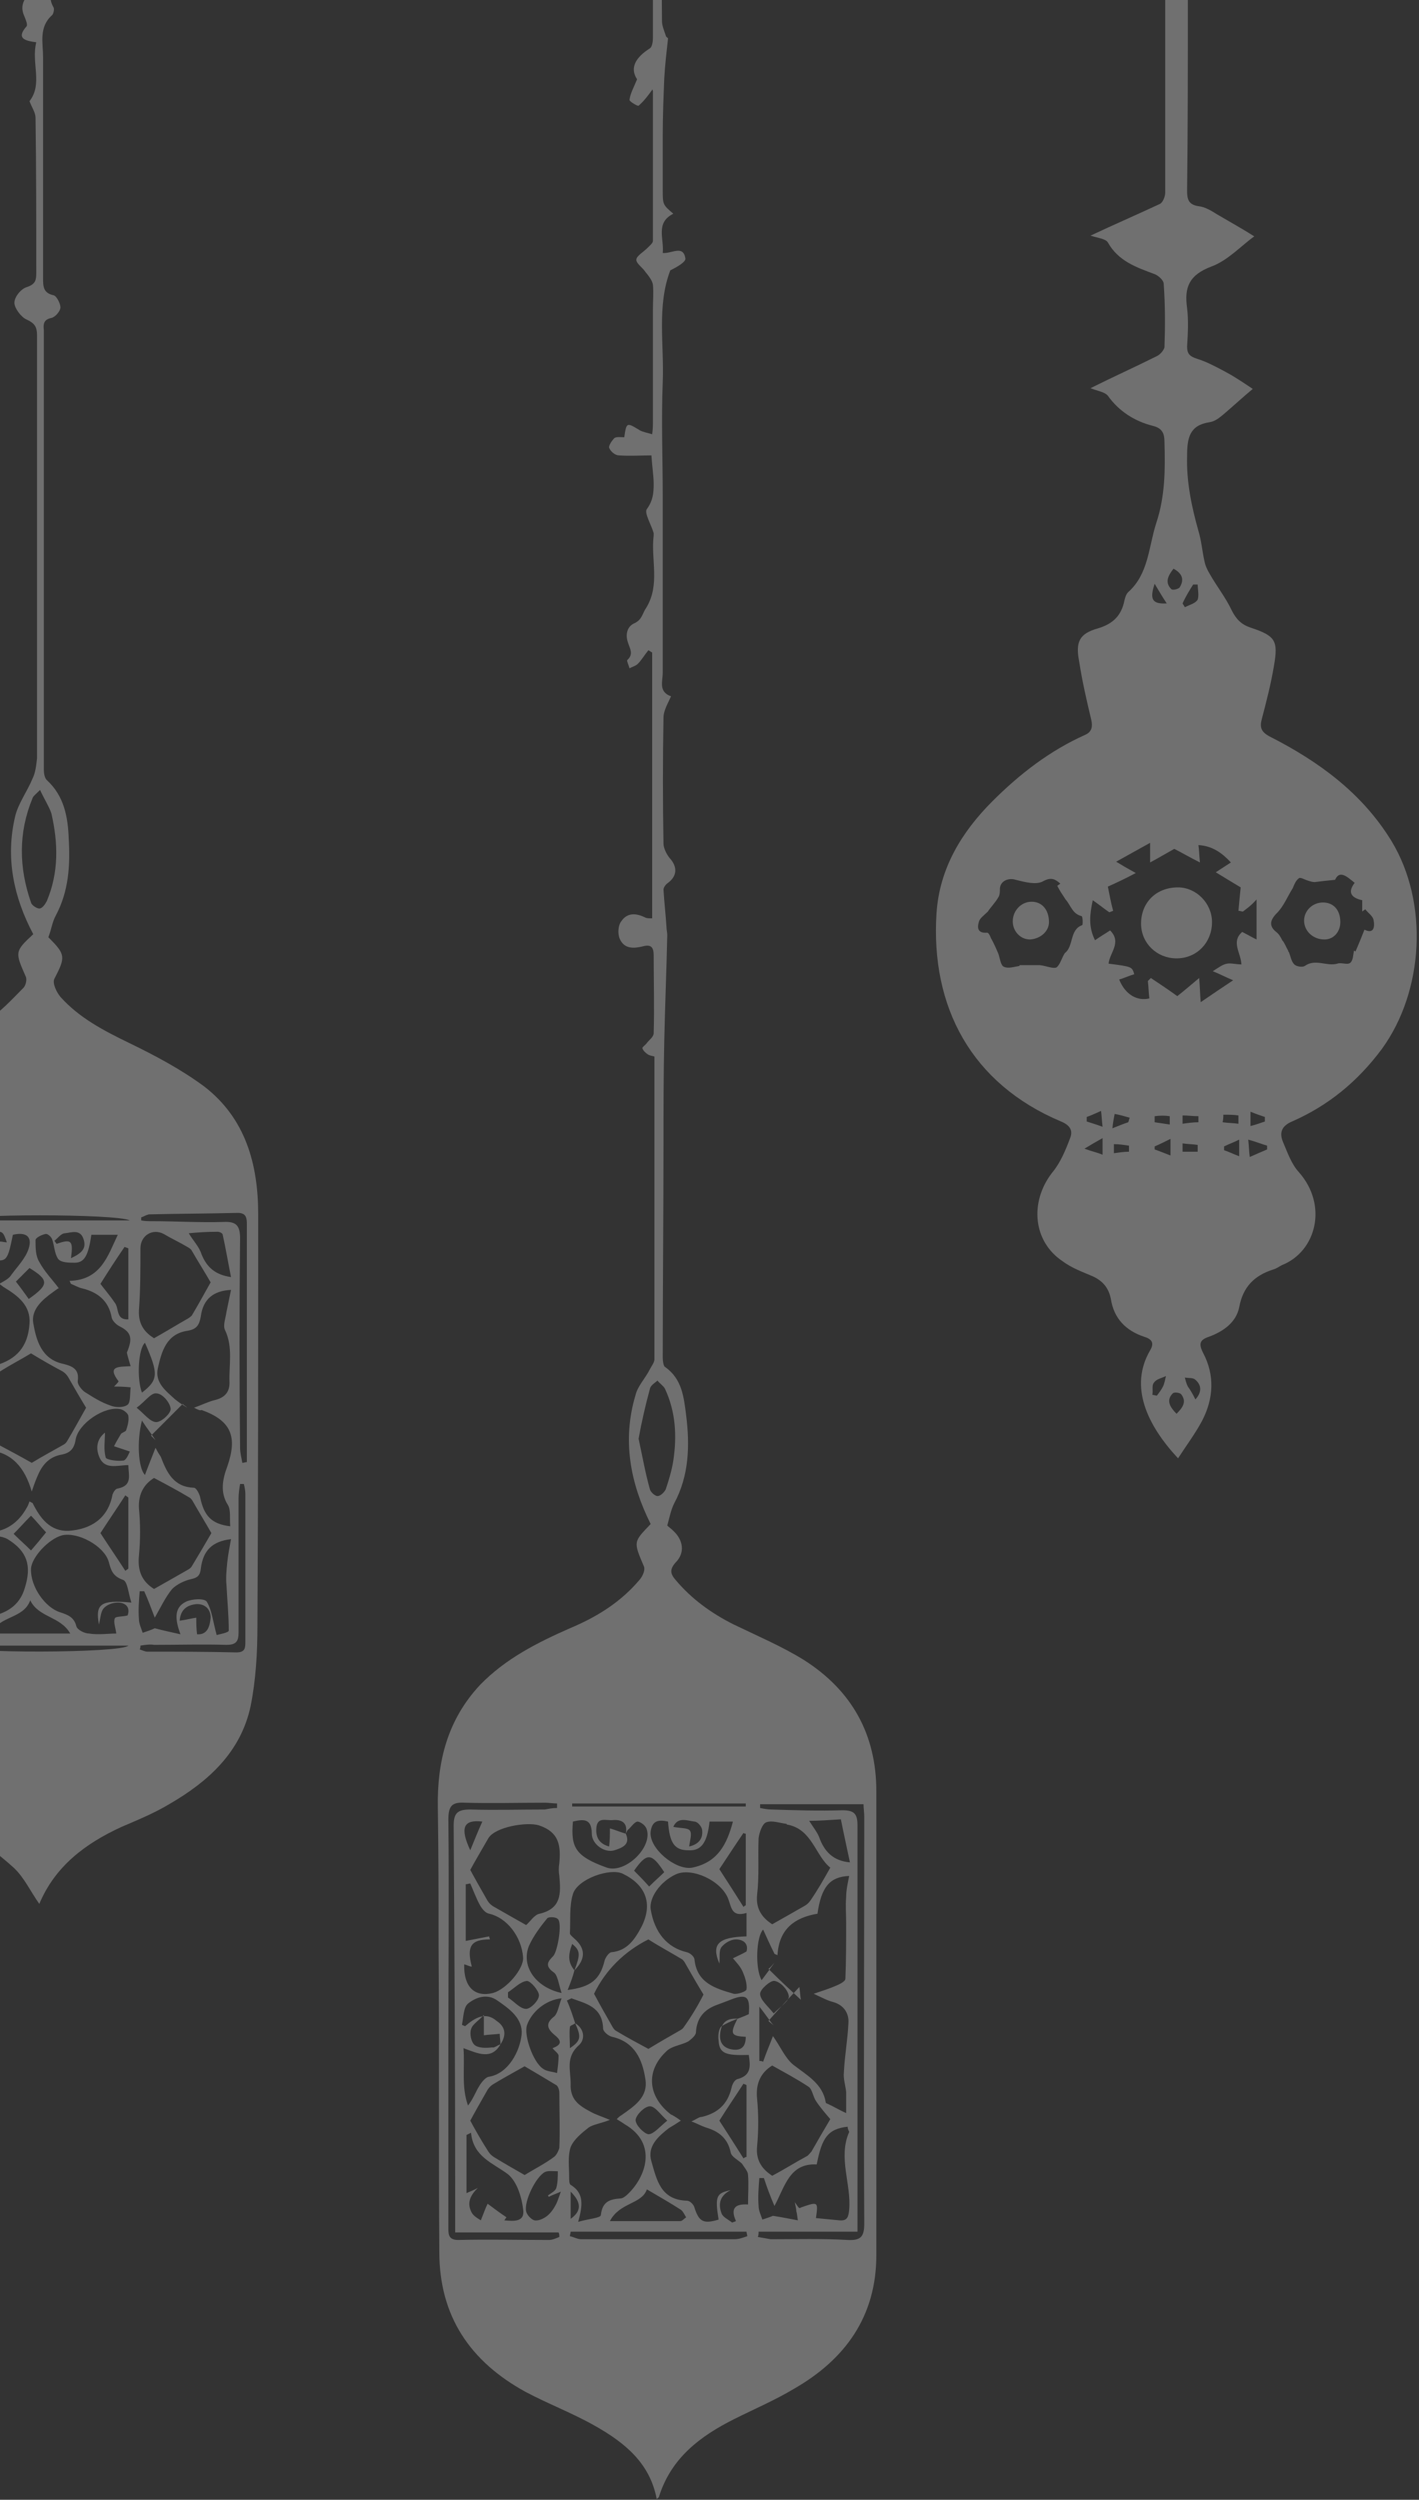 <svg width="188" height="331" viewBox="0 0 188 331" fill="none" xmlns="http://www.w3.org/2000/svg">
<rect x="0" y="0" width="188" height="331" fill="#333333" stroke="none"/>
<path d="M87.805 -44C87.705 -40.5 87.605 -37.1 87.705 -33.6C87.705 -33.1 88.105 -32.6 88.505 -32.2C89.905 -30.9 89.905 -29.7 88.605 -28.3C88.105 -27.8 87.705 -27 87.705 -26.3C87.605 -16.6 87.605 -6.9 87.705 2.8C87.705 3.4 88.005 4.1 88.205 4.7C88.205 4.9 88.505 5 88.505 5.1C88.305 6.9 88.105 8.6 88.005 10.4C87.905 12.9 87.805 15.4 87.805 17.9C87.805 20.3 87.805 22.7 87.805 25.1C87.805 27.1 87.805 27.1 89.205 28.3C86.805 29.5 88.005 31.6 87.805 33.5C89.005 33.6 90.505 32.4 90.805 34.2C90.905 34.7 89.605 35.4 88.805 35.8C87.005 40.5 88.005 45.6 87.805 50.6C87.605 55.7 87.805 60.7 87.805 65.8C87.805 68.9 87.805 72 87.805 75C87.805 79.7 87.805 84.4 87.805 89.1C87.805 90.2 87.205 91.6 88.905 92.2C88.505 93.1 87.905 94.1 87.905 95C87.805 100.6 87.805 106.2 87.905 111.7C87.905 112.3 88.305 113.1 88.705 113.6C89.805 114.8 89.705 116 88.505 116.9C88.205 117.1 87.905 117.5 87.905 117.8C88.005 119.5 88.205 121.2 88.305 122.8C88.305 123.1 88.405 123.5 88.405 123.8C88.305 128.5 88.105 133.2 88.005 137.9C87.905 142.4 87.905 146.9 87.905 151.4C87.905 160.9 87.805 170.3 87.805 179.8C87.805 180.2 87.905 180.9 88.105 181C90.405 182.6 90.605 185.1 90.905 187.4C91.405 191.4 91.305 195.4 89.305 199.1C88.905 199.9 88.705 200.9 88.405 202C88.605 202.2 88.905 202.4 89.205 202.7C90.505 203.9 90.805 205.6 89.505 206.9C88.705 207.8 88.805 208.4 89.505 209.2C91.605 211.7 94.205 213.6 97.205 215.1C100.305 216.6 103.605 218 106.505 219.8C112.805 223.8 116.105 229.6 116.105 237.2C116.105 257.7 116.105 278.1 116.105 298.6C116.105 306.7 112.005 312.4 105.205 316.3C102.705 317.8 99.905 319 97.305 320.3C92.705 322.6 88.905 325.5 87.305 330.6C87.305 330.7 87.105 330.8 87.005 330.9C86.105 326.1 82.705 323.4 78.805 321.2C75.805 319.5 72.605 318.3 69.605 316.7C62.305 312.7 58.205 306.7 58.205 298.2C58.105 284.7 58.205 271.3 58.105 257.8C58.105 251.6 58.105 245.5 58.005 239.3C57.905 233.2 59.305 227.7 63.605 223.1C67.005 219.6 71.205 217.5 75.505 215.6C79.105 214.1 82.305 212.1 84.805 209.1C85.205 208.6 85.505 207.8 85.305 207.4C83.905 204.1 83.905 204.2 86.205 201.8C83.505 196.4 82.405 190.7 84.205 184.7C84.505 183.5 85.505 182.5 86.105 181.3C86.305 180.9 86.705 180.4 86.705 180C86.705 166.7 86.705 153.3 86.705 139.9C86.405 139.8 86.105 139.8 85.805 139.6C85.505 139.4 85.205 139.1 85.105 138.8C85.105 138.6 85.505 138.4 85.705 138.1C86.005 137.7 86.605 137.3 86.605 136.8C86.705 133.4 86.605 130 86.605 126.5C86.605 125.5 86.305 125 85.205 125.3C84.005 125.6 82.705 125.7 82.105 124.3C81.805 123.6 81.905 122.5 82.305 122C83.105 120.8 84.305 120.9 85.505 121.5C85.705 121.6 86.005 121.6 86.405 121.6C86.405 109.8 86.405 98.1 86.405 86.4C86.205 86.3 86.105 86.2 85.905 86.1C85.405 86.7 85.005 87.4 84.505 87.9C84.205 88.2 83.705 88.3 83.405 88.5C83.305 88.1 83.005 87.5 83.105 87.4C84.005 86.6 83.405 85.8 83.205 85.1C82.805 84 83.105 82.9 84.105 82.5C85.105 82 85.105 81.2 85.605 80.5C87.505 77.4 86.205 74.1 86.605 70.9C86.605 70.8 86.605 70.7 86.605 70.6C86.305 69.5 85.305 67.9 85.705 67.4C86.505 66.3 86.605 65.3 86.605 64.1C86.605 63 86.405 61.9 86.305 60.3C85.005 60.3 83.505 60.4 82.005 60.3C81.505 60.3 80.905 59.8 80.705 59.3C80.605 59 81.105 58.3 81.405 58C81.705 57.8 82.305 57.9 82.705 57.9C83.005 55.9 83.005 55.9 84.805 57C85.205 57.2 85.705 57.3 86.405 57.5C86.505 56.8 86.505 56.2 86.505 55.7C86.505 50.8 86.505 45.8 86.505 40.9C86.505 39.8 86.605 38.8 86.505 37.7C86.405 37.1 85.905 36.5 85.505 36C85.105 35.4 84.305 34.9 84.305 34.4C84.305 33.9 85.205 33.4 85.705 32.9C86.005 32.6 86.505 32.2 86.505 31.9C86.505 25.3 86.505 18.7 86.505 12.1C86.505 11.9 86.305 11.7 86.405 11.9C85.905 12.6 85.305 13.4 84.605 14C84.505 14.1 83.305 13.4 83.405 13.2C83.505 12.4 83.905 11.7 84.405 10.5C83.405 9 84.205 7.6 86.105 6.4C86.405 6.2 86.505 5.5 86.505 5C86.505 -1.7 86.505 -8.3 86.505 -15C86.505 -18.8 86.505 -22.6 86.505 -26.3C86.505 -27.5 86.005 -28.1 84.905 -28.6C84.105 -28.9 83.605 -29.8 83.005 -30.5C83.705 -31 84.205 -31.7 85.005 -31.9C86.005 -32.2 86.505 -32.7 86.505 -33.8C86.405 -37.3 86.405 -40.6 86.405 -44C86.905 -44 87.305 -44 87.805 -44ZM82.905 242.8C83.205 241.4 82.405 240.9 81.205 241C80.305 241.1 79.105 240.5 79.005 242.1C78.905 243.5 79.605 244.2 80.705 244.5C80.805 243.6 80.805 242.9 80.805 242.1C81.505 242.3 82.205 242.6 82.905 242.8C83.605 244.3 82.305 244.7 81.405 245C80.105 245.4 78.405 244.2 78.405 242.8C78.405 240.7 77.205 240.9 75.905 241.2C75.605 244.6 76.205 245.8 80.405 247.3C82.805 248.1 86.405 244.7 85.705 242.3C85.605 241.8 85.005 241.3 84.505 241.2C84.105 241.2 83.705 241.8 83.305 242.2C83.105 242.3 83.005 242.6 82.905 242.8ZM66.305 270.7C66.305 270.2 66.205 269.7 66.205 269.3C65.405 269.4 64.705 269.4 64.105 269.5C64.105 268.8 64.105 268.1 64.105 266.8C63.405 267.6 62.605 268 62.405 268.7C62.205 269.3 62.405 270.4 62.905 270.8C63.405 271.2 64.405 271.2 65.205 271.1C65.505 271.2 65.905 270.8 66.305 270.7C65.105 272.8 63.305 271.9 61.405 271.2C61.605 273.8 61.105 276.3 62.005 278.8C62.705 277.9 63.005 277 63.505 276.2C63.805 275.7 64.305 275.1 64.705 275C67.405 274.6 68.905 271.5 69.105 269.4C69.305 267.3 67.505 266 65.905 264.9C64.505 263.9 63.005 264.5 62.005 265.3C61.405 265.8 61.405 267.1 61.205 268.1C61.305 268.2 61.505 268.2 61.605 268.3C62.905 267.2 64.305 266.3 65.805 267.6C67.005 268.4 67.105 269.5 66.305 270.7ZM76.105 260.9C76.905 258.8 76.905 258.3 75.805 257.4C75.205 259 75.305 259.9 76.105 260.9C75.905 261.7 75.605 262.5 75.205 263.5C78.305 263.1 79.505 262.1 80.105 259.6C80.205 259.2 80.705 258.5 81.005 258.5C83.105 258.3 84.105 256.8 85.005 255.1C86.505 252.1 85.605 249.6 82.505 248.1C80.805 247.3 76.505 248.8 75.905 250.8C75.405 252.4 75.605 254.3 75.505 256C75.505 256.2 75.905 256.5 76.105 256.7C77.605 258 77.605 259.4 76.105 260.9ZM76.205 267.9C77.505 268.7 77.505 270.1 76.705 270.8C74.905 272.4 75.605 274.1 75.605 275.9C75.505 278 76.705 278.8 78.205 279.6C78.905 280 79.605 280.2 80.805 280.7C79.505 281.2 78.605 281.3 78.005 281.7C77.105 282.4 76.005 283.3 75.605 284.3C75.205 285.5 75.405 286.9 75.405 288.2C75.405 288.6 75.405 289.2 75.605 289.3C77.405 290.4 77.205 292 76.605 294.2C77.905 293.8 79.605 293.7 79.605 293.3C79.805 291.5 80.805 291.2 82.205 291.1C82.505 291.1 82.905 290.8 83.205 290.5C85.505 288.3 87.205 283.9 82.805 281.3C82.505 281.1 82.205 280.9 81.705 280.6C81.905 280.4 82.105 280.2 82.305 280.1C84.005 278.9 85.905 277.7 85.505 275.3C85.105 272.7 84.105 270.4 81.105 269.7C80.605 269.6 79.905 269 79.905 268.6C79.805 265.7 77.605 265.3 75.705 264.6C75.505 264.7 75.305 264.8 75.105 264.9C75.605 266 75.905 267 76.205 267.9C76.005 268.1 75.505 268.2 75.505 268.4C75.405 269.3 75.505 270.1 75.505 271.2C77.005 270.2 77.005 269.7 76.205 267.9ZM90.205 280.8C89.605 281.2 89.105 281.5 88.605 281.8C87.205 282.9 85.705 284.2 86.305 286.2C87.005 288.6 87.505 291.3 91.005 291.4C91.405 291.4 91.905 291.9 92.005 292.3C92.605 294.2 93.205 294.5 95.205 293.9C94.705 290.8 94.905 290.4 96.805 290C95.405 290.7 95.105 291.8 95.605 293.1C95.805 293.6 96.505 293.9 97.005 294.3C97.205 294.2 97.305 294.2 97.505 294.1C96.705 292.3 97.505 291.8 99.105 291.9C99.105 290.5 99.205 289.2 99.105 288C99.105 287.5 98.605 287 98.305 286.5C97.805 286 96.905 285.6 96.805 285C96.405 283.1 95.205 282.2 93.505 281.7C92.905 281.5 92.405 281.2 91.605 280.9C92.305 280.6 92.605 280.3 93.005 280.3C95.105 279.8 96.405 278.6 96.905 276.5C97.005 276 97.305 275.4 97.705 275.3C99.605 274.8 99.405 273.5 99.205 272.1C96.105 272.2 95.305 271.9 95.205 270.2C95.105 269.6 95.205 268.6 95.605 268.3C96.705 267.6 97.905 267.3 99.205 266.7C99.405 264.3 98.905 263.9 96.505 264.9C96.005 265.1 95.405 265.3 94.905 265.5C93.305 266.1 92.305 267.2 92.205 269.1C92.205 269.5 91.605 270 91.205 270.3C90.305 270.8 89.005 270.9 88.305 271.6C85.505 274.2 85.805 277.6 88.905 280C89.005 280 89.505 280.3 90.205 280.8ZM101.105 255.5C100.205 256.4 100.005 260.6 100.905 262.2C101.505 261.4 102.105 260.6 102.605 259.9C102.305 260.2 102.105 260.5 101.805 260.7C103.205 262.1 104.705 263.5 106.105 264.8C106.005 264.2 106.005 263.7 105.905 263.1C104.505 264.6 103.105 266.1 101.805 267.6C102.005 267.8 102.305 268 102.505 268.2C101.905 267.5 101.405 266.7 100.605 265.7C100.605 268.4 100.605 270.7 100.605 272.9C100.805 272.9 100.905 272.9 101.105 273C101.505 271.8 102.005 270.7 102.405 269.6C103.405 271 104.005 272.5 105.105 273.4C106.905 274.8 109.005 275.9 109.405 278.4C109.405 278.5 109.505 278.5 109.505 278.5C110.405 278.9 111.205 279.4 112.105 279.8C112.105 278.9 112.105 278 112.105 277C112.005 276.1 111.705 275.2 111.805 274.4C111.905 272.2 112.305 270.1 112.405 267.9C112.505 266.6 111.805 265.5 110.405 265.1C109.605 264.9 108.905 264.5 107.805 264C109.005 263.6 109.905 263.3 110.605 263C111.105 262.8 112.005 262.4 112.005 262C112.105 259.5 112.105 257 112.105 254.6C112.105 253.5 112.005 252.3 112.105 251.2C112.105 250.3 112.305 249.4 112.505 248.4C109.905 248.5 108.805 249.9 108.305 253.4C105.305 253.9 103.205 255.4 103.005 258.9C102.905 258.8 102.705 258.8 102.605 258.7C102.105 257.7 101.605 256.6 101.105 255.5ZM93.205 264.1C92.405 262.8 91.605 261.4 90.805 260C90.705 259.8 90.505 259.5 90.305 259.4C88.805 258.5 87.305 257.7 85.905 256.8C82.705 258.4 80.205 260.9 78.705 264C79.505 265.5 80.305 266.9 81.105 268.3C81.205 268.5 81.405 268.8 81.605 268.9C83.105 269.8 84.605 270.6 85.905 271.3C87.205 270.5 88.605 269.7 90.005 268.9C90.205 268.8 90.505 268.6 90.605 268.4C91.605 267 92.505 265.5 93.205 264.1ZM98.905 253.3C96.905 253.9 96.905 252.5 96.505 251.5C95.605 249 91.605 247.2 89.505 248.2C87.405 249.2 86.005 251.3 86.205 252.8C86.705 255.9 88.405 257.9 91.005 258.5C91.405 258.6 91.905 259 92.005 259.4C92.305 262.6 94.805 263.3 97.205 264C97.705 264.1 98.905 263.7 98.905 263.4C99.005 262.7 98.705 261.8 98.405 261.1C98.105 260.4 97.605 259.9 97.105 259.3C97.705 259 98.205 258.8 98.905 258.4C99.205 257.3 98.405 256.8 97.505 256.8C96.805 256.8 96.005 257.3 95.605 257.8C95.205 258.3 95.405 259.2 95.305 260C94.205 257.4 95.205 256.5 98.905 256.4C98.905 255.5 98.905 254.5 98.905 253.3ZM69.505 288C70.805 287.2 72.205 286.5 73.405 285.6C73.705 285.4 74.005 284.8 74.105 284.4C74.205 282 74.105 279.5 74.105 277.1C74.105 276.7 73.905 276.2 73.705 276.1C72.205 275.2 70.705 274.3 69.505 273.6C68.105 274.4 66.605 275.2 65.305 276C65.005 276.2 64.805 276.4 64.605 276.7C63.805 278.1 63.005 279.5 62.305 280.8C63.005 282.1 63.805 283.5 64.705 284.9C64.905 285.2 65.105 285.4 65.405 285.6C66.705 286.4 68.105 287.2 69.505 288ZM69.705 254.9C70.205 254.5 70.805 253.5 71.505 253.4C74.405 252.7 74.305 250.7 74.105 248.4C74.005 247.8 74.005 247.3 74.105 246.7C74.305 244.4 74.105 242.6 71.405 241.7C69.805 241.2 65.605 241.9 64.705 243.4C63.905 244.8 63.005 246.3 62.305 247.6C63.005 248.9 63.805 250.3 64.605 251.7C64.805 252 65.005 252.2 65.305 252.4C66.705 253.2 68.105 254 69.705 254.9ZM110.005 280.6C109.405 279.9 108.705 279.1 108.105 278.2C107.705 277.6 107.605 276.6 107.105 276.3C105.605 275.3 103.905 274.4 102.305 273.5C100.705 274.5 100.105 276 100.305 277.9C100.505 280 100.505 282.1 100.305 284.2C100.105 286.2 101.105 287.3 102.305 288.1C104.005 287.2 105.405 286.3 106.905 285.5C107.105 285.4 107.305 285.1 107.505 284.9C108.305 283.5 109.105 282.1 110.005 280.6ZM110.005 247.3C108.005 245.7 107.605 242.2 104.305 241.6C104.205 241.6 104.205 241.5 104.205 241.5C103.305 241.4 102.305 241 101.505 241.3C101.005 241.5 100.605 242.6 100.505 243.4C100.405 245.9 100.605 248.4 100.305 250.9C100.105 252.9 101.105 254 102.305 254.8C103.905 253.9 105.305 253.1 106.705 252.3C107.005 252.1 107.205 251.9 107.405 251.6C108.305 250.3 109.105 248.9 110.005 247.3ZM112.305 281.6C109.705 281.9 108.905 283 108.205 286.6C104.605 286.4 104.005 289.5 102.605 292.1C102.005 290.7 101.605 289.6 101.205 288.4C101.005 288.4 100.805 288.4 100.605 288.4C100.505 289.6 100.405 290.9 100.505 292.1C100.505 292.7 100.805 293.3 101.005 293.9C101.605 293.7 102.205 293.5 102.405 293.4C103.705 293.6 104.605 293.8 105.705 294C105.605 293.4 105.605 293.1 105.505 292.8C105.505 292.5 105.405 292.2 105.305 291.6C105.605 292 105.705 292.2 105.805 292.3C105.905 292.4 106.005 292.4 106.105 292.3C108.405 291.5 108.405 291.5 108.105 293.7C109.105 293.8 110.205 293.9 111.205 294C112.305 294.1 112.405 293.5 112.505 292.6C112.805 289.2 111.005 285.7 112.505 282.3C112.505 282.2 112.305 282 112.305 281.6ZM73.805 239.4C73.805 239.2 73.805 239 73.805 238.8C73.305 238.8 72.705 238.7 72.205 238.7C68.705 238.7 65.105 238.8 61.605 238.7C59.905 238.6 59.405 239.1 59.405 240.9C59.505 251 59.405 261.1 59.405 271.2C59.405 279.1 59.405 286.9 59.405 294.8C59.405 295.7 59.305 296.6 60.705 296.6C64.705 296.5 68.705 296.6 72.705 296.6C73.205 296.6 73.605 296.4 74.105 296.2C74.105 296 74.105 295.8 74.005 295.6C69.505 295.6 64.905 295.6 60.305 295.6C60.305 293.6 60.305 291.9 60.305 290.2C60.305 274 60.205 257.8 60.105 241.7C60.105 240 60.705 239.6 62.305 239.6C65.605 239.7 68.905 239.6 72.205 239.6C72.705 239.5 73.205 239.4 73.805 239.4ZM100.505 295.5C100.505 295.7 100.505 296 100.405 296.2C101.005 296.3 101.505 296.4 102.105 296.5C105.505 296.5 108.905 296.4 112.305 296.6C114.105 296.7 114.505 296.1 114.505 294.4C114.405 276.5 114.505 258.5 114.505 240.6C114.505 240 114.405 239.4 114.405 238.9C109.705 238.9 105.205 238.9 100.705 238.9C100.705 239.1 100.705 239.2 100.705 239.4C101.205 239.5 101.705 239.6 102.205 239.6C105.305 239.7 108.505 239.8 111.605 239.7C113.205 239.7 113.605 240.2 113.605 241.7C113.605 257.7 113.605 273.7 113.605 289.7C113.605 291.6 113.605 293.4 113.605 295.5C109.105 295.5 104.805 295.5 100.505 295.5ZM61.505 260.1C61.405 263.1 62.905 264.5 65.305 263.9C67.105 263.4 69.405 260.7 69.305 259.2C69.105 256.4 67.105 253.9 64.805 253.4C64.305 253.3 63.905 252.8 63.605 252.3C63.105 251.4 62.705 250.3 62.305 249.4C62.105 249.4 61.905 249.5 61.705 249.5C61.705 252.1 61.705 254.6 61.705 257C62.705 256.8 63.805 256.6 64.805 256.4C64.805 256.5 64.905 256.7 64.905 256.8C62.405 256.8 61.805 257.7 62.505 260.4C62.205 260.4 61.905 260.2 61.505 260.1ZM84.605 190.5C85.105 192.8 85.505 195.1 86.105 197.2C86.205 197.6 86.805 198.1 87.105 198.1C87.505 198.1 88.005 197.6 88.205 197.2C88.605 196 89.005 194.7 89.205 193.4C89.705 190.1 89.505 186.9 88.105 183.9C87.905 183.5 87.405 183.2 87.105 182.8C86.805 183.1 86.205 183.4 86.105 183.9C85.505 186.1 85.005 188.3 84.605 190.5ZM62.405 282.4C62.205 282.5 62.005 282.6 61.805 282.7C61.805 285.3 61.805 287.9 61.805 290.4C62.205 290.2 62.805 290 63.305 289.7C62.305 290.7 61.805 291.7 62.505 293C62.805 293.5 63.405 293.8 63.705 294C64.105 293 64.305 292.4 64.605 291.8C65.405 292.4 66.205 293 67.105 293.6C67.005 293.7 66.905 293.9 66.805 294C68.005 294.1 69.605 294.3 69.305 292.5C69.105 290.9 68.505 288.9 67.305 287.9C65.305 286.4 62.705 285.6 62.405 282.4ZM88.505 241.2C87.205 240.9 86.405 241.1 86.205 242.5C85.905 244.7 89.505 247.7 91.705 247.3C95.105 246.6 96.305 244.2 97.105 241.2C96.005 241.2 95.005 241.2 94.005 241.2C93.705 244 92.905 245.1 91.205 245C89.405 245 88.705 244.1 88.505 241.2ZM74.405 263.9C74.005 262.7 73.905 261.6 73.405 261.2C72.105 260.3 72.605 259.7 73.305 259C73.905 258.3 74.505 254.6 73.905 254.1C73.605 253.8 72.705 253.8 72.505 254C71.605 255.1 70.705 256.3 70.105 257.6C69.005 260.2 70.805 263.1 74.405 263.9ZM74.405 264.6C72.305 264.8 70.405 266.4 69.805 268.2C69.405 269.5 70.605 273 71.905 273.9C72.405 274.3 73.205 274.3 73.805 274.5C73.905 273.7 74.005 273 74.005 272.2C74.005 271.9 73.505 271.6 73.205 271.2C74.605 270.7 74.305 270.1 73.405 269.4C72.605 268.7 72.205 268 73.305 267.1C73.905 266.7 74.005 265.6 74.405 264.6ZM75.605 295.5C75.605 295.7 75.505 295.9 75.505 296.1C76.005 296.2 76.505 296.5 77.005 296.5C78.905 296.5 80.905 296.5 82.805 296.5C87.605 296.5 92.505 296.5 97.305 296.5C97.905 296.5 98.405 296.3 99.005 296.1C99.005 295.9 98.905 295.7 98.905 295.5C91.205 295.5 83.405 295.5 75.605 295.5ZM85.705 289.9C85.005 291.9 82.105 291.6 80.805 294.1C84.205 294.1 87.105 294.1 90.105 294.1C90.405 294.1 90.605 293.8 90.905 293.6C90.705 293.3 90.505 292.8 90.205 292.6C88.805 291.7 87.405 290.9 85.705 289.9ZM98.805 239.2C98.805 239.1 98.805 238.9 98.805 238.8C91.105 238.8 83.505 238.8 75.805 238.8C75.805 238.9 75.805 239.1 75.805 239.2C83.505 239.2 91.105 239.2 98.805 239.2ZM98.905 276.1C98.805 276 98.605 276 98.505 275.9C97.405 277.6 96.305 279.2 95.305 280.8C96.405 282.5 97.505 284.2 98.505 285.8C98.605 285.7 98.805 285.6 98.905 285.6C98.905 282.4 98.905 279.2 98.905 276.1ZM98.805 242.8C98.705 242.8 98.605 242.8 98.505 242.7C97.405 244.3 96.305 246 95.305 247.5C96.405 249.2 97.505 250.9 98.505 252.5C98.605 252.4 98.705 252.3 98.805 252.3C98.805 249.2 98.805 246 98.805 242.8ZM72.705 290.9C72.705 290.8 72.605 290.8 72.605 290.7C73.005 290.4 73.605 290.1 73.705 289.7C73.905 289 73.905 288.2 73.905 287.5C73.305 287.5 72.605 287.4 72.205 287.6C71.005 288.2 69.405 291.5 69.705 292.8C69.805 293.3 70.405 293.9 70.805 294C71.305 294.1 72.005 293.8 72.505 293.4C73.005 293 73.405 292.4 73.705 291.8C73.905 291.4 74.005 291 74.305 290.2C73.405 290.6 73.005 290.7 72.705 290.9ZM111.405 240.9C109.905 241 108.405 241.1 107.205 241.1C107.705 241.9 108.205 242.5 108.505 243.2C109.205 245.2 110.405 246.4 112.605 246.6C112.205 244.7 111.805 242.9 111.405 240.9ZM102.505 266.6C103.405 265.7 104.605 264.9 104.505 264.3C104.405 263.5 103.405 262.4 102.605 262.3C102.105 262.2 100.705 263.4 100.705 264C100.705 264.8 101.705 265.6 102.505 266.6ZM67.305 263.8C67.305 264 67.305 264.3 67.305 264.5C68.105 265 68.905 266 69.705 266C70.305 266 71.405 264.9 71.405 264.2C71.405 263.6 70.305 262.3 69.805 262.3C68.905 262.4 68.105 263.3 67.305 263.8ZM88.405 280.8C87.505 280 86.805 278.9 86.105 278.9C85.405 278.9 84.305 280 84.205 280.7C84.205 281.4 85.305 282.5 85.905 282.6C86.605 282.6 87.405 281.6 88.405 280.8ZM97.705 267.3C96.105 267.2 95.505 268 95.405 269.4C95.305 270.7 96.105 271.3 97.205 271.4C98.305 271.5 98.805 270.9 98.805 269.7C96.805 269.6 96.705 269.3 97.705 267.3ZM86.005 249.8C86.805 249 87.505 248.4 88.005 247.9C86.305 245.3 85.705 245.3 84.005 247.7C84.605 248.3 85.205 248.9 86.005 249.8ZM89.205 241.9C90.205 242.1 91.105 242 91.405 242.4C91.705 242.8 91.405 243.7 91.305 244.5C92.605 244.2 93.205 243.4 93.005 242.2C92.905 241.8 92.405 241.2 92.005 241.2C91.105 241.1 89.805 240.5 89.205 241.9ZM62.305 245C62.805 243.8 63.305 242.5 63.905 241.2C61.405 240.9 60.905 242 62.305 245ZM75.605 290.2C75.605 291.6 75.605 292.6 75.605 293.8C77.005 292.8 77.105 291.7 75.605 290.2Z" fill="white" fill-opacity="0.3"/>
<path d="M7.907 -2.9C7.807 -2.6 7.907 -2.2 7.707 -2.1C6.607 -1.2 6.407 -0.2 7.107 1C7.207 1.2 7.107 1.8 6.907 2C5.107 3.6 5.707 5.7 5.707 7.6C5.707 17.3 5.707 27.1 5.707 36.8C5.707 37.9 5.707 38.8 7.107 39.1C7.507 39.2 8.007 40.2 8.007 40.7C8.007 41.2 7.307 42 6.807 42.1C5.807 42.3 5.707 42.9 5.807 43.7C5.807 46.9 5.807 50.1 5.807 53.3C5.807 66.5 5.807 79.8 5.807 93C5.807 96 5.807 98.9 5.807 101.9C5.807 102.4 5.907 103 6.207 103.3C8.507 105.4 9.007 108.2 9.107 111.1C9.307 114.6 9.107 118 7.407 121.2C6.907 122.1 6.807 123.1 6.407 124.1C8.707 126.4 8.707 126.7 7.207 129.6C6.907 130.2 7.507 131.4 8.007 132C10.507 134.8 13.807 136.5 17.107 138.1C20.607 139.8 24.007 141.6 27.107 143.9C32.507 148.1 34.207 154.1 34.207 160.8C34.207 178.9 34.207 197.1 34.107 215.2C34.107 218.8 33.907 222.4 33.207 225.9C31.907 232 27.607 235.9 22.407 238.9C20.407 240.1 18.207 241 16.107 241.9C11.307 244.1 7.307 247.1 5.207 252.1C4.007 250.4 3.207 248.6 1.807 247.3C-0.293 245.4 -2.693 243.6 -5.193 242.3C-9.393 240.2 -13.693 238.5 -17.293 235.3C-21.893 231.1 -23.893 225.9 -23.893 219.8C-23.893 208.9 -23.893 197.9 -23.893 187C-23.893 178.3 -23.793 169.6 -23.993 160.8C-24.193 151.3 -19.993 144.7 -11.793 140.3C-8.493 138.6 -5.093 137.1 -1.893 135.2C0.007 134.1 1.507 132.4 3.107 130.8C3.407 130.5 3.607 129.7 3.407 129.3C2.007 126.1 1.907 126 4.407 123.7C1.807 118.8 0.707 113.6 2.007 108.1C2.407 106.4 3.607 104.8 4.307 103.1C4.707 102.3 4.807 101.3 4.907 100.4C4.907 90.7 4.907 80.9 4.907 71.2C4.907 62.3 4.907 53.3 4.907 44.4C4.907 43.3 4.607 42.8 3.507 42.3C2.807 42 1.907 40.8 1.907 40.1C1.907 39.3 2.807 38.2 3.607 38C4.707 37.6 4.807 37.1 4.807 36.1C4.807 29.3 4.807 22.4 4.707 15.6C4.707 14.9 4.207 14.2 3.907 13.4C5.707 11.1 4.107 8.3 4.807 5.6C3.307 5.4 2.107 5.1 3.507 3.5C3.707 3.3 3.407 2.6 3.207 2.1C2.707 1 3.007 0.1 3.807 -0.8C4.307 -1.4 4.507 -2.3 4.907 -3C5.807 -2.9 6.807 -2.9 7.907 -2.9ZM-0.993 166.8C-1.093 166.5 -1.193 166.3 -1.193 166C-1.193 165.5 -1.393 164.9 -1.193 164.6C-0.993 164.3 -0.293 164.4 0.107 164.4C0.307 164.4 0.607 164.5 0.907 164.5C0.407 163.1 0.407 163 -0.993 163.1C-1.693 163.2 -2.793 163.6 -2.793 164C-2.893 164.7 -2.493 165.5 -2.093 166.2C-1.993 166.6 -1.393 166.6 -0.993 166.8C-2.593 167.3 -3.493 166.6 -3.693 164.5C-3.793 163.2 -4.493 163.2 -5.393 163.3C-6.493 163.4 -6.193 164.1 -6.193 164.8C-6.193 166.9 -4.893 168 -3.293 168.9C-2.593 169.3 -1.893 169.5 -1.193 169.9C-1.393 170.1 -1.393 170.2 -1.493 170.3C-1.693 170.4 -1.893 170.5 -2.093 170.5C-5.293 171 -6.493 173 -6.393 176.1C-6.393 176.5 -6.493 176.9 -6.393 177.3C-6.193 178 -5.993 178.7 -5.493 179.3C-4.593 180.3 -4.493 180.8 -4.993 182.1C-5.193 181.4 -5.393 180.6 -5.693 179.8C-5.793 179.8 -5.993 179.9 -6.093 179.9C-6.093 181.9 -6.093 183.9 -6.093 186C-3.093 185.4 -2.293 184.6 -1.693 181.8C-1.593 181.4 -0.993 181 -0.593 180.8C2.207 180 3.707 178.3 3.907 175.3C4.107 172.9 2.407 171.6 0.607 170.5C0.407 170.4 0.207 170.2 -0.093 170C0.607 169.6 1.207 169.3 1.507 168.8C2.307 167.7 3.407 166.6 3.807 165.3C4.307 163.7 3.407 163.1 1.707 163.5C1.007 166.9 0.907 167.1 -0.993 166.8ZM15.107 183.6C15.307 183.4 15.707 183 15.707 182.9C14.107 180.8 15.807 181 17.307 180.9C17.107 180.2 16.907 179.6 16.807 179.1C17.607 177.2 17.407 176.4 15.807 175.6C15.407 175.4 14.907 174.9 14.807 174.5C14.407 172.2 12.907 171.1 10.907 170.6C10.407 170.5 9.907 170.2 9.407 170C9.307 169.9 9.307 169.7 9.207 169.6C13.407 169.5 14.307 166.2 15.607 163.5C14.507 163.5 13.307 163.5 12.107 163.5C11.707 166.2 11.207 167.2 9.907 167.2C9.107 167.2 8.107 167.2 7.707 166.7C7.207 166 7.207 164.9 6.907 164.1C6.807 163.8 6.307 163.3 6.007 163.4C5.507 163.5 4.707 163.9 4.707 164.2C4.707 165.2 4.707 166.3 5.207 167.1C5.907 168.4 6.907 169.4 7.807 170.6C7.807 170.5 7.407 170.8 7.007 171.1C5.607 172.1 4.107 173.4 4.407 175.2C4.807 177.5 5.507 180 8.407 180.6C9.607 180.9 10.507 181.3 10.307 182.8C10.207 183.3 10.807 184 11.207 184.3C12.307 185 13.407 185.7 14.607 186.1C15.307 186.4 16.407 186.4 16.907 186C17.307 185.7 17.207 184.6 17.307 183.7C16.307 183.6 15.707 183.6 15.107 183.6ZM4.207 197.5C3.307 194.4 1.607 192.2 -1.793 192C-1.593 189.2 -2.893 187.8 -6.793 187C-6.293 188.1 -6.193 189.1 -5.593 189.8C-4.693 190.9 -4.193 192.3 -5.293 193.2C-6.893 194.6 -6.593 196.2 -6.393 197.9C-6.293 199 -6.093 200.3 -5.393 201C-2.493 203.9 1.507 203.3 3.507 199.7C3.707 199.4 3.807 199.1 3.907 198.8C4.107 198.9 4.207 199 4.307 199C5.307 201 6.607 202.8 9.107 202.7C12.007 202.5 14.307 201.1 14.907 197.9C15.007 197.6 15.307 197.1 15.607 197.1C17.607 196.7 17.007 195.3 17.007 194C15.507 194 13.807 194.7 13.107 192.8C12.607 191.5 13.007 190.4 13.907 189.7C13.907 190.8 13.707 191.9 14.007 193C14.107 193.3 15.507 193.5 16.307 193.4C16.707 193.4 17.007 192.6 17.207 192.2C16.307 191.9 15.707 191.7 15.107 191.5C15.407 190.9 15.707 190.4 16.007 189.9C16.107 189.7 16.607 189.6 16.707 189.4C16.907 188.8 17.107 188.1 17.007 187.5C17.007 187.2 16.407 186.7 16.007 186.6C13.907 186.1 10.307 188.5 10.007 190.7C9.807 191.9 9.207 192.4 8.207 192.6C6.407 192.9 5.507 194.1 4.907 195.6C4.607 196.3 4.407 196.9 4.207 197.5ZM-8.193 186.7C-10.493 187.2 -11.393 189.1 -12.393 190.5C-13.793 189 -15.193 187.6 -16.593 186.2C-16.393 186.5 -16.193 186.8 -15.993 187.1C-14.593 185.7 -13.293 184.2 -11.993 182.9C-11.393 183.9 -10.293 185.6 -8.093 186.1C-7.593 184.2 -7.593 184.3 -8.793 183.2C-9.093 182.9 -9.393 182.2 -9.293 182.1C-8.193 181.2 -7.893 179.9 -7.993 178.6C-7.993 177.7 -8.193 176.9 -8.193 176C-8.993 176.3 -9.893 176.6 -10.493 177.1C-10.993 177.5 -11.193 178.2 -11.493 178.8C-11.793 179.4 -11.993 180.1 -12.393 181.1C-12.793 180.2 -13.093 179.6 -13.393 179.1C-13.893 178.2 -14.293 176.7 -14.993 176.6C-17.693 176 -18.593 174 -19.693 172C-19.693 171.9 -19.893 172 -20.293 171.9C-20.293 174.5 -20.293 177 -20.293 179.3C-19.193 179.1 -18.093 178.9 -16.893 178.6C-16.893 178.8 -16.793 178.9 -16.793 179.1C-19.793 179.1 -20.493 180.1 -19.293 182.8C-19.693 182.7 -19.993 182.5 -20.393 182.4C-20.893 184.5 -20.293 185.9 -17.493 186.2C-18.693 186.7 -19.193 186.9 -19.693 187.2C-20.493 187.6 -20.893 190 -20.193 190.3C-19.793 190.1 -19.493 189.8 -19.493 189.8C-19.493 190.7 -19.793 191.8 -19.393 192.7C-19.193 193.2 -17.793 193.5 -17.093 193.3C-16.493 193.1 -15.993 192.2 -15.493 191.6C-15.593 191.5 -15.793 191.3 -15.893 191.2C-16.193 191.4 -16.493 191.7 -16.793 191.8C-17.093 191.9 -17.593 191.9 -17.693 191.7C-17.893 191.4 -18.093 190.9 -17.993 190.7C-17.693 190.2 -17.193 189.7 -16.593 189.6C-16.293 189.5 -15.593 190.1 -15.393 190.5C-14.593 192.2 -15.593 194 -17.493 194C-18.393 194 -19.293 193.7 -20.393 193.5C-20.193 196 -20.793 198.5 -19.693 201C-18.993 200.1 -18.693 199.1 -18.193 198.1C-17.993 197.6 -17.593 197 -17.193 196.9C-14.793 196.8 -13.793 195.3 -13.193 193.3C-12.993 192.8 -12.693 192.3 -12.393 191.5C-11.993 192.5 -11.693 193.1 -11.393 193.8C-10.893 194.7 -10.393 195.6 -9.693 196.3C-9.393 196.6 -8.593 196.7 -8.193 196.5C-7.893 196.4 -7.693 195.6 -7.793 195.2C-8.093 194.3 -8.593 193.5 -8.893 192.9C-8.693 192.9 -8.293 193 -7.793 193C-7.993 192.5 -8.093 192 -8.393 191.6C-8.693 191.2 -9.093 190.8 -9.493 190.3C-8.593 189.5 -6.993 188.7 -8.193 186.7ZM25.707 186.4C26.807 186 27.607 185.6 28.407 185.4C29.707 185.1 30.407 184.4 30.407 183.1C30.307 180.8 30.907 178.4 29.807 176.1C29.507 175.5 29.907 174.5 30.007 173.7C30.207 172.7 30.407 171.8 30.607 170.8C28.307 170.9 26.907 172 26.607 174.3C26.407 175.5 26.007 176 24.907 176.2C22.007 176.6 21.407 179 20.907 181.2C20.507 183.1 22.007 184.2 23.207 185.3C23.707 185.7 24.307 186.1 24.807 186.4C24.607 186.2 24.407 186.1 24.207 185.9C22.807 187.3 21.407 188.7 20.007 190.1C20.207 190.3 20.407 190.5 20.607 190.7C20.107 189.9 19.507 189.2 18.807 188.1C18.107 190.8 18.307 194.4 19.207 195.3C19.607 194.2 20.107 193 20.607 191.7C20.907 192.3 21.107 192.6 21.307 192.9C22.107 195 23.007 196.9 25.707 197C26.007 197 26.407 197.8 26.507 198.2C27.007 200.7 28.007 201.8 30.507 202.1C30.407 201.1 30.607 200 30.207 199.3C29.107 197.6 29.507 195.8 30.107 194.2C31.507 190.2 30.607 188.1 26.707 186.7C26.507 186.8 26.307 186.7 25.707 186.4ZM4.107 179.2C2.807 180 1.407 180.7 0.007 181.6C-0.193 181.7 -0.493 181.9 -0.593 182.1C-1.393 183.6 -2.293 185.1 -2.993 186.5C-2.193 187.9 -1.393 189.3 -0.593 190.8C-0.493 191 -0.393 191.2 -0.193 191.3C1.307 192.1 2.807 192.9 4.207 193.7C5.507 192.9 7.007 192.1 8.407 191.3C8.607 191.2 8.807 191 8.907 190.8C9.807 189.3 10.607 187.8 11.407 186.4C10.607 185.1 9.807 183.7 9.007 182.3C8.807 182 8.607 181.8 8.307 181.6C6.807 180.8 5.407 180 4.107 179.2ZM-12.493 195.8C-13.893 196.6 -15.393 197.4 -16.793 198.2C-16.993 198.3 -17.193 198.6 -17.293 198.8C-18.093 200.2 -18.893 201.7 -19.693 203C-18.893 204.4 -18.093 205.9 -17.293 207.3C-17.193 207.5 -16.993 207.7 -16.893 207.8C-15.393 208.6 -13.893 209.5 -12.493 210.2C-11.293 209.5 -9.893 208.7 -8.593 207.9C-8.193 207.6 -7.893 207 -7.893 206.6C-7.793 204.2 -7.793 201.8 -7.893 199.4C-7.893 199 -8.193 198.4 -8.493 198.2C-9.793 197.3 -11.193 196.6 -12.493 195.8ZM-12.193 177.2C-11.693 176.8 -11.193 175.9 -10.393 175.7C-7.493 175 -7.593 173 -7.793 170.8C-7.893 170.2 -7.893 169.7 -7.793 169.1C-7.593 166.9 -7.593 164.9 -10.393 164.3C-11.193 164.1 -12.093 163.2 -12.593 163.4C-14.193 164 -15.893 164.7 -17.093 165.8C-18.293 166.9 -18.893 168.7 -19.593 170C-18.793 171.4 -18.093 172.7 -17.293 174.1C-17.093 174.4 -16.993 174.7 -16.693 174.8C-15.393 175.5 -13.893 176.3 -12.193 177.2ZM17.407 212.2C17.007 211 16.907 209.4 16.307 209.2C14.907 208.7 14.707 207.9 14.407 206.8C13.807 204.7 10.307 202.8 8.207 203.3C6.407 203.8 4.207 206.2 4.107 207.7C4.007 210.1 6.007 212.9 8.007 213.5C8.907 213.8 9.807 214.1 10.107 215.3C10.207 215.8 11.207 216.3 11.807 216.3C13.007 216.5 14.307 216.3 15.407 216.3C15.307 215.5 15.007 214.8 15.207 214.3C15.307 214 16.207 214.1 16.907 213.9C17.307 212.8 16.607 212.2 15.607 212.2C14.907 212.2 14.107 212.5 13.707 213C13.307 213.5 13.307 214.4 13.107 215.1C12.607 212.4 13.307 211.8 17.407 212.2ZM20.407 210.4C22.007 209.5 23.407 208.7 24.807 207.9C25.007 207.8 25.307 207.6 25.407 207.4C26.307 205.9 27.207 204.4 28.007 203C27.207 201.6 26.407 200.3 25.607 198.9C25.507 198.7 25.307 198.4 25.107 198.3C23.607 197.4 22.107 196.6 20.407 195.7C19.107 196.5 18.307 197.8 18.407 199.7C18.607 201.8 18.607 203.9 18.407 206C18.207 208 18.807 209.4 20.407 210.4ZM27.907 169.8C27.107 168.4 26.207 167 25.407 165.6C25.307 165.4 25.007 165.2 24.807 165.1C23.807 164.5 22.707 164 21.707 163.4C20.207 162.6 18.607 163.6 18.607 165.3C18.607 168 18.607 170.8 18.407 173.5C18.307 175.5 19.307 176.5 20.407 177.2C22.007 176.3 23.307 175.5 24.707 174.7C24.907 174.6 25.207 174.4 25.407 174.2C26.307 172.7 27.107 171.2 27.907 169.8ZM-1.593 214.1C0.707 213.7 2.607 212.7 3.307 210.2C4.207 207.3 3.607 205.4 1.007 203.8C-0.593 202.9 -3.993 203.5 -5.393 205.1C-5.793 205.6 -6.193 206.2 -6.293 206.9C-6.493 208.1 -6.593 209.4 -6.593 210.6C-6.593 211.2 -6.193 211.9 -5.793 212.3C-4.893 213.2 -4.693 214.1 -5.193 215.4C-5.493 214.4 -5.693 213.6 -5.893 212.8C-6.893 215.3 -6.693 215.9 -5.093 216.3C-3.093 216.8 -2.093 216.1 -1.593 214.1ZM-10.093 216.5C-7.993 214.1 -7.393 211.8 -8.193 209.2C-11.193 209.5 -11.693 211.9 -12.493 214.5C-12.993 213.5 -13.193 212.9 -13.393 212.4C-14.093 210.5 -14.993 209 -17.293 208.9C-17.693 208.9 -18.093 208.1 -18.393 207.6C-18.893 206.8 -19.193 205.9 -19.693 205C-19.893 205 -20.093 205.1 -20.293 205.1C-20.693 207.6 -20.493 210.2 -20.593 212.9C-18.093 211.6 -17.393 211.6 -16.493 212.5C-17.193 212.6 -18.393 212.5 -19.293 213C-19.693 213.2 -19.893 214.6 -19.593 215.3C-19.393 215.9 -18.493 216.2 -17.793 216.7C-17.893 215.7 -17.993 215 -17.893 214.4C-17.893 214.3 -17.093 214 -16.993 214.2C-16.393 214.8 -15.793 215.6 -14.993 216.6C-14.393 216.4 -13.393 216.1 -12.693 215.9C-11.593 216.1 -10.693 216.4 -10.093 216.5ZM-7.893 218.5C-7.893 218.3 -7.893 218.2 -7.893 218C-8.493 217.9 -8.993 217.7 -9.593 217.7C-13.093 217.7 -16.593 217.6 -19.993 217.7C-21.293 217.7 -21.793 217.4 -21.793 216C-21.693 206.7 -21.793 197.4 -21.793 188.1C-21.793 180.1 -21.893 172.1 -21.893 164.2C-21.893 161.7 -21.893 161.7 -19.493 161.7C-16.393 161.7 -13.293 161.7 -10.293 161.7C-9.593 161.7 -8.893 161.6 -8.293 161.6C-8.293 161.4 -8.293 161.2 -8.293 161.1C-8.893 161 -9.393 160.9 -9.993 160.9C-12.793 160.9 -15.693 160.9 -18.493 160.9C-22.593 160.9 -22.593 160.9 -22.693 164.9C-22.693 165 -22.693 165.1 -22.693 165.2C-22.693 182.4 -22.693 199.6 -22.793 216.8C-22.793 218.2 -22.493 218.7 -20.993 218.7C-17.193 218.6 -13.493 218.7 -9.693 218.6C-8.993 218.7 -8.393 218.6 -7.893 218.5ZM28.707 216.5C29.007 216.4 30.307 216.2 30.307 215.9C30.307 213.9 30.107 211.9 30.007 209.9C29.907 208.9 30.007 207.9 30.107 206.9C30.207 205.9 30.407 204.9 30.607 203.8C28.107 204.1 26.907 205.3 26.607 207.7C26.507 208.6 26.207 208.9 25.307 209.1C24.407 209.3 23.407 209.8 22.807 210.4C21.907 211.5 21.307 212.8 20.507 214.2C20.007 212.9 19.607 211.8 19.107 210.7C18.907 210.7 18.707 210.7 18.507 210.7C18.407 211.9 18.307 213.2 18.407 214.4C18.407 215 18.707 215.6 18.907 216.2C19.507 216 20.107 215.8 20.507 215.6C21.607 215.9 22.607 216.1 23.907 216.4C23.207 214.5 23.007 212.9 24.607 212.1C25.407 211.7 27.107 211.6 27.407 212.1C28.107 213.3 28.207 214.7 28.707 216.5ZM5.307 104.6C4.707 105.2 4.407 105.4 4.307 105.7C2.407 110.3 2.507 114.9 4.107 119.5C4.207 119.9 4.907 120.3 5.207 120.3C5.607 120.3 6.007 119.7 6.207 119.3C7.807 115.5 7.707 111.6 6.807 107.7C6.507 106.8 5.907 105.9 5.307 104.6ZM18.707 161.2C18.707 161.3 18.707 161.5 18.707 161.6C19.207 161.7 19.707 161.7 20.207 161.7C23.307 161.7 26.507 161.9 29.607 161.8C31.407 161.7 31.807 162.4 31.807 164C31.707 173.2 31.707 182.5 31.807 191.7C31.807 192.4 32.007 193.1 32.107 193.7C32.307 193.7 32.507 193.6 32.707 193.6C32.707 192 32.707 190.4 32.707 188.9C32.707 180 32.707 171.1 32.707 162.2C32.707 161.4 32.707 160.6 31.507 160.6C27.607 160.7 23.607 160.7 19.707 160.8C19.307 160.9 19.007 161.1 18.707 161.2ZM18.607 217.9C18.607 218.1 18.607 218.2 18.507 218.4C18.807 218.5 19.207 218.7 19.507 218.7C23.407 218.7 27.407 218.7 31.307 218.8C32.507 218.8 32.507 218.2 32.507 217.3C32.507 210.8 32.507 204.3 32.507 197.8C32.507 197.4 32.407 196.9 32.307 196.5C32.107 196.5 32.007 196.5 31.807 196.5C31.707 197.1 31.607 197.8 31.607 198.4C31.607 204.3 31.607 210.2 31.607 216.2C31.607 217.4 31.207 217.8 30.007 217.8C26.807 217.7 23.607 217.8 20.407 217.8C19.907 217.7 19.207 217.8 18.607 217.9ZM4.007 211.9C3.107 214.4 -0.093 213.9 -1.193 216.3C2.407 216.3 5.607 216.3 9.307 216.3C8.007 214 5.107 214.2 4.007 211.9ZM-6.793 217.9C-5.093 219 16.107 218.9 17.007 217.9C9.207 217.9 1.407 217.9 -6.793 217.9ZM16.607 208C16.707 207.9 16.907 207.8 17.007 207.7C17.007 204.6 17.007 201.4 17.007 198.3C16.907 198.2 16.707 198.1 16.607 198C15.507 199.7 14.407 201.3 13.307 203C14.407 204.7 15.507 206.3 16.607 208ZM17.007 165.3C16.807 165.2 16.707 165.2 16.507 165.1C15.407 166.7 14.307 168.4 13.307 170C13.907 170.8 14.607 171.6 15.207 172.5C15.807 173.2 15.307 174.8 17.007 174.7C17.007 171.5 17.007 168.4 17.007 165.3ZM30.607 169.1C30.207 167.1 29.907 165.3 29.507 163.5C29.507 163.3 29.107 163.1 28.807 163.1C27.407 163.1 26.007 163.2 25.007 163.3C25.607 164.3 26.407 165.1 26.707 166.1C27.407 167.8 28.507 168.8 30.607 169.1ZM17.207 161.6C15.507 160.7 -5.093 160.7 -6.193 161.6C1.607 161.6 9.207 161.6 17.207 161.6ZM18.107 186.4C19.207 187.3 19.907 188.3 20.707 188.3C21.407 188.3 22.707 187.1 22.607 186.5C22.507 185.7 21.507 184.5 20.707 184.5C20.007 184.4 19.207 185.6 18.107 186.4ZM-14.693 186.7C-13.993 187.3 -13.393 188 -12.593 188.7C-11.793 187.9 -11.093 187.3 -10.393 186.6C-12.493 183.8 -12.993 183.8 -14.693 186.7ZM19.207 177.8C18.307 178.6 18.107 182.6 18.807 184.4C21.007 182.7 21.007 181.9 19.207 177.8ZM26.107 216.4C27.507 216.5 27.807 215.3 27.907 214.2C27.907 213.1 27.207 212.4 26.107 212.4C24.707 212.5 23.907 213.2 23.807 214.6C24.607 214.5 25.307 214.3 26.007 214.2C26.007 214.9 26.007 215.6 26.107 216.4ZM2.107 169.7C2.807 170.6 3.307 171.3 3.807 172C6.507 170.1 6.507 169.5 3.907 167.9C3.307 168.5 2.707 169.1 2.107 169.7ZM6.107 202.9C5.507 202.3 4.907 201.5 4.107 200.7C3.207 201.6 2.607 202.3 1.807 203.1C2.607 203.9 3.307 204.5 4.107 205.3C4.807 204.5 5.307 203.9 6.107 202.9ZM9.407 166.6C10.907 165.9 11.407 165.3 11.107 164.2C10.707 162.7 9.507 163.2 8.607 163.3C8.107 163.3 7.607 164 7.207 164.3C7.307 164.4 7.407 164.6 7.507 164.7C9.507 164 9.707 164.3 9.407 166.6ZM-19.793 167.6C-18.993 166 -18.293 164.6 -17.493 163.1C-18.393 163.3 -19.793 163.2 -20.093 163.8C-20.593 164.8 -20.793 166.2 -19.793 167.6ZM-6.393 190.1C-6.393 191.3 -6.393 192.2 -6.393 193.3C-4.893 192.4 -4.893 191.3 -6.393 190.1Z" fill="white" fill-opacity="0.3"/>
<path d="M157.377 0C157.377 8.4 157.377 16.9 157.277 25.3C157.277 26.4 157.477 27.1 158.777 27.3C159.677 27.4 160.477 27.9 161.277 28.4C162.977 29.4 164.777 30.4 166.177 31.3C164.477 32.5 162.677 34.5 160.477 35.3C157.577 36.4 156.877 38 157.277 40.8C157.477 42.5 157.377 44.2 157.277 45.9C157.277 46.9 157.677 47.2 158.577 47.5C159.877 47.9 161.177 48.6 162.477 49.3C163.777 50 165.077 50.9 165.977 51.5C164.877 52.4 163.577 53.6 162.177 54.8C161.577 55.3 160.977 55.8 160.277 55.9C157.577 56.3 157.277 58 157.277 60.4C157.177 63.8 157.877 67.1 158.777 70.3C159.177 71.6 159.277 73 159.577 74.3C159.677 74.9 159.977 75.5 160.277 76C161.177 77.6 162.377 79.1 163.177 80.8C163.777 82 164.477 82.7 165.677 83.1C168.977 84.2 169.377 84.8 168.777 88.2C168.377 90.6 167.777 92.9 167.177 95.2C166.877 96.3 167.077 96.9 168.177 97.5C174.677 100.8 180.477 105 184.377 111.4C189.277 119.5 188.677 131.2 183.077 138.9C179.877 143.2 175.977 146.4 171.177 148.5C169.777 149.1 169.477 150 169.977 151.2C170.577 152.6 171.077 154.1 172.077 155.2C175.977 159.6 174.377 165.7 169.877 167.5C169.477 167.7 169.077 168 168.677 168.1C166.177 168.9 164.677 170.4 164.177 173.1C163.777 175.1 162.077 176.3 160.177 177C158.977 177.4 158.777 177.9 159.377 179.1C160.977 182.1 160.777 185.2 159.277 188.1C158.377 189.8 157.177 191.4 156.077 193.1C151.977 188.7 149.577 183.6 152.377 178.8C152.977 177.8 152.577 177.3 151.577 177C149.177 176.2 147.577 174.6 147.177 172C146.877 170.5 146.077 169.6 144.777 169C143.377 168.4 141.977 167.9 140.777 167C136.877 164.4 136.377 159.2 139.377 155.3C140.477 154 141.177 152.3 141.777 150.7C142.177 149.7 141.777 149 140.577 148.5C128.677 143.5 123.277 133.3 124.077 120.9C124.477 115 127.377 110.2 131.477 106.1C135.077 102.5 139.077 99.4 143.777 97.3C144.677 96.9 144.777 96.2 144.577 95.3C143.977 92.8 143.377 90.2 142.977 87.6C142.477 85 142.977 83.9 145.477 83.2C147.477 82.6 148.577 81.5 148.977 79.5C149.077 79.1 149.177 78.7 149.477 78.4C152.177 76 152.177 72.4 153.177 69.3C154.377 65.7 154.377 62.2 154.277 58.5C154.277 57.4 153.977 56.7 152.777 56.4C150.377 55.8 148.277 54.5 146.777 52.4C146.377 51.9 145.477 51.8 144.477 51.4C147.477 49.9 150.377 48.6 153.177 47.2C153.677 47 154.177 46.4 154.277 46C154.377 43.2 154.377 40.4 154.177 37.6C154.177 37.1 153.477 36.5 152.977 36.3C150.577 35.4 148.177 34.6 146.777 32.1C146.477 31.6 145.377 31.5 144.477 31.2C147.677 29.7 150.677 28.4 153.677 27C154.077 26.8 154.377 26 154.377 25.5C154.377 18.6 154.377 11.7 154.377 4.8C154.377 3.2 154.377 1.6 154.377 0C155.277 0 156.377 0 157.377 0ZM164.677 120.7C164.477 120.7 164.277 120.6 164.077 120.6C164.177 119.5 164.277 118.4 164.377 117.5C163.377 116.9 162.377 116.3 161.077 115.5C161.977 114.9 162.477 114.6 163.077 114.2C161.877 112.9 160.577 112 158.777 111.9C158.877 112.6 158.877 113.2 158.977 114.2C157.577 113.5 156.577 112.9 155.577 112.4C154.677 112.9 153.677 113.5 152.377 114.2C152.377 113.1 152.377 112.6 152.377 111.6C150.777 112.5 149.477 113.2 147.877 114.1C148.877 114.7 149.377 115 150.477 115.6C148.977 116.4 147.877 116.9 146.777 117.4C146.977 118.4 147.177 119.5 147.477 120.6C147.277 120.7 147.177 120.7 146.977 120.8C146.377 120.4 145.777 119.9 144.777 119.2C144.377 121.1 144.177 122.7 145.077 124.5C145.777 124 146.477 123.6 147.077 123.2C148.677 124.8 146.977 126.2 146.877 127.6C149.977 128 149.977 128 150.277 129C149.577 129.2 148.977 129.5 148.277 129.7C149.077 131.7 150.677 132.6 152.277 132.2C152.177 131.5 152.177 130.7 152.077 129.9C152.177 129.8 152.377 129.6 152.477 129.5C153.677 130.3 154.877 131.1 155.977 131.9C156.877 131.2 157.677 130.5 158.877 129.5C158.977 130.7 158.977 131.4 159.077 132.7C160.677 131.6 161.877 130.8 163.377 129.8C162.177 129.3 161.677 129 160.677 128.6C161.477 128.1 161.977 127.7 162.577 127.6C163.077 127.5 163.777 127.7 164.477 127.7C164.377 126.1 163.077 124.7 164.577 123.4C165.177 123.7 165.677 124 166.477 124.4C166.477 122.6 166.477 121 166.477 119.1C165.677 120 165.177 120.3 164.677 120.7ZM170.677 125.9C170.677 126 170.677 126 170.777 126.1C170.977 126.6 171.077 127.3 171.477 127.7C171.777 128 172.577 128.1 172.877 127.9C174.277 126.9 175.777 128 177.177 127.6C177.677 127.4 178.477 127.8 178.877 127.5C179.277 127.2 179.277 126.4 179.377 125.9C179.477 125.9 179.477 125.9 179.577 126C179.977 125.1 180.377 124.1 180.777 123.1C181.977 123.7 182.177 122.8 181.977 121.8C181.877 121.3 181.277 120.9 180.877 120.4C180.777 120.5 180.577 120.6 180.477 120.7C180.477 120.2 180.477 119.7 180.477 119.2C179.077 118.9 178.477 118.2 179.477 116.9C178.377 116 177.477 115.2 176.877 116.5C175.777 116.6 174.977 116.7 174.177 116.8C173.877 116.8 173.577 116.7 173.277 116.6C172.877 116.5 172.277 116.1 172.077 116.3C171.677 116.6 171.477 117.1 171.277 117.6C170.577 118.7 170.077 120 169.177 120.9C168.277 121.8 168.077 122.6 169.077 123.4C169.477 123.7 169.677 124.1 169.877 124.5C170.177 124.8 170.377 125.4 170.677 125.9ZM141.077 126.2C142.277 125.3 141.677 123.1 143.377 122.5C143.477 122.5 143.477 121.3 143.277 121.3C142.077 121 141.877 119.9 141.177 119.1C140.777 118.5 140.377 117.9 140.077 117.3C140.177 117.2 140.377 117.1 140.477 117C139.777 116.4 139.277 116.1 138.177 116.7C137.277 117.2 135.777 116.8 134.577 116.5C133.677 116.2 132.577 116.6 132.477 117.6C132.477 118 132.477 118.5 132.277 118.8C131.877 119.5 131.277 120.1 130.877 120.7C130.377 121.2 129.777 121.6 129.677 122.1C129.477 122.8 129.477 123.6 130.777 123.5C130.977 123.5 131.177 123.9 131.277 124.2C131.677 124.9 131.977 125.6 132.277 126.3C132.477 126.9 132.577 127.8 132.977 128C133.577 128.3 134.377 128 135.077 127.9V127.8C136.077 127.8 137.077 127.8 137.777 127.8C138.677 127.9 139.477 128.3 139.977 128.1C140.477 127.7 140.677 126.8 141.077 126.2ZM155.477 75.3C154.777 76.2 154.277 77.1 155.177 78C155.377 78.2 156.077 78 156.277 77.8C156.977 76.7 156.577 75.9 155.477 75.3ZM155.877 187.2C156.677 186.4 157.277 185.6 156.477 184.6C156.277 184.4 155.577 184.3 155.377 184.5C154.477 185.4 154.977 186.3 155.877 187.2ZM158.377 185.3C159.277 184.3 159.177 183.4 158.377 182.7C158.077 182.4 157.477 182.5 156.977 182.4C157.077 182.8 157.177 183.2 157.377 183.6C157.677 184 157.977 184.5 158.377 185.3ZM152.677 184.7C152.877 184.7 153.077 184.8 153.277 184.8C153.577 184.4 153.877 184 154.077 183.6C154.277 183.2 154.377 182.6 154.477 182.2C153.877 182.5 153.177 182.6 152.877 183.1C152.577 183.4 152.777 184.1 152.677 184.7ZM158.677 77.4C158.477 77.4 158.277 77.4 158.077 77.4C157.577 78.2 157.077 79 156.677 79.9C156.777 80.1 156.877 80.2 156.977 80.4C157.577 80.1 158.377 79.9 158.677 79.4C158.877 78.8 158.677 78 158.677 77.4ZM152.977 151.8C152.977 151.9 152.977 152.1 152.977 152.2C153.577 152.4 154.277 152.7 155.077 153C155.077 152.2 155.077 151.6 155.077 150.8C154.277 151.2 153.677 151.5 152.977 151.8ZM152.977 77.3C152.277 79.4 152.677 80 154.577 79.9C153.977 79 153.577 78.3 152.977 77.3ZM165.377 150.9C165.477 151.9 165.477 152.4 165.577 153.2C166.477 152.8 167.177 152.5 167.877 152.2C167.877 152 167.877 151.9 167.877 151.7C167.177 151.5 166.477 151.2 165.377 150.9ZM149.477 148.6C149.577 148.4 149.577 148.2 149.677 148C148.977 147.8 148.277 147.6 147.677 147.5C147.577 148 147.477 148.5 147.377 149.4C148.377 149 148.877 148.8 149.477 148.6ZM162.077 147.6C162.077 147.9 162.077 148.2 161.977 148.6C162.677 148.7 163.377 148.7 164.077 148.8C164.077 148.4 164.077 148 164.077 147.7C163.477 147.6 162.777 147.6 162.077 147.6ZM149.577 152.5C149.577 152.2 149.577 151.9 149.577 151.7C148.877 151.6 148.277 151.5 147.577 151.5C147.577 151.9 147.577 152.3 147.577 152.7C148.277 152.6 148.977 152.5 149.577 152.5ZM164.177 150.9C163.377 151.3 162.777 151.5 162.177 151.8C162.177 152 162.177 152.1 162.177 152.3C162.777 152.5 163.377 152.8 164.177 153.1C164.177 152.2 164.177 151.7 164.177 150.9ZM158.777 148.6C158.777 148.3 158.777 148 158.777 147.8C158.077 147.8 157.377 147.7 156.677 147.7C156.677 148.1 156.677 148.4 156.677 148.8C157.377 148.7 158.077 148.6 158.777 148.6ZM152.977 147.8C152.977 148.1 152.977 148.3 152.977 148.6C153.677 148.7 154.277 148.8 154.977 148.9C154.977 148.5 154.977 148.2 154.977 147.8C154.377 147.7 153.677 147.7 152.977 147.8ZM167.577 148.5C167.577 148.3 167.577 148.1 167.577 147.9C166.977 147.7 166.377 147.5 165.677 147.2C165.677 147.9 165.677 148.4 165.677 149.1C166.477 148.9 166.977 148.7 167.577 148.5ZM158.677 152.5C158.677 152.2 158.677 151.9 158.677 151.6C157.977 151.5 157.377 151.5 156.677 151.4C156.677 151.8 156.677 152.5 156.677 152.5C157.377 152.5 157.977 152.5 158.677 152.5ZM143.977 147.9C143.977 148.1 143.977 148.3 143.977 148.5C144.577 148.7 145.277 148.9 146.077 149.2C145.977 148.4 145.977 147.9 145.877 147.1C145.177 147.4 144.577 147.7 143.977 147.9ZM146.077 150.7C145.177 151.2 144.677 151.5 143.677 152.1C144.777 152.5 145.377 152.6 146.077 152.9C146.077 152.2 146.077 151.7 146.077 150.7Z" fill="white" fill-opacity="0.3"/>
<path d="M155.877 126.9C153.277 126.9 151.177 124.9 151.177 122.3C151.177 119.5 153.177 117.5 156.077 117.5C158.477 117.5 160.577 119.6 160.577 122.1C160.577 124.8 158.577 126.9 155.877 126.9Z" fill="white" fill-opacity="0.3"/>
<path d="M175.477 124.4C173.977 124.4 172.777 123.3 172.777 121.9C172.777 120.6 173.877 119.5 175.277 119.5C176.677 119.5 177.577 120.5 177.577 122.1C177.577 123.4 176.677 124.4 175.477 124.4Z" fill="white" fill-opacity="0.3"/>
<path d="M136.677 119.4C138.077 119.4 138.977 120.5 138.977 122.1C138.977 123.3 137.877 124.3 136.477 124.4C135.177 124.4 134.177 123.3 134.177 122C134.177 120.6 135.277 119.4 136.677 119.4Z" fill="white" fill-opacity="0.3"/>
</svg>
